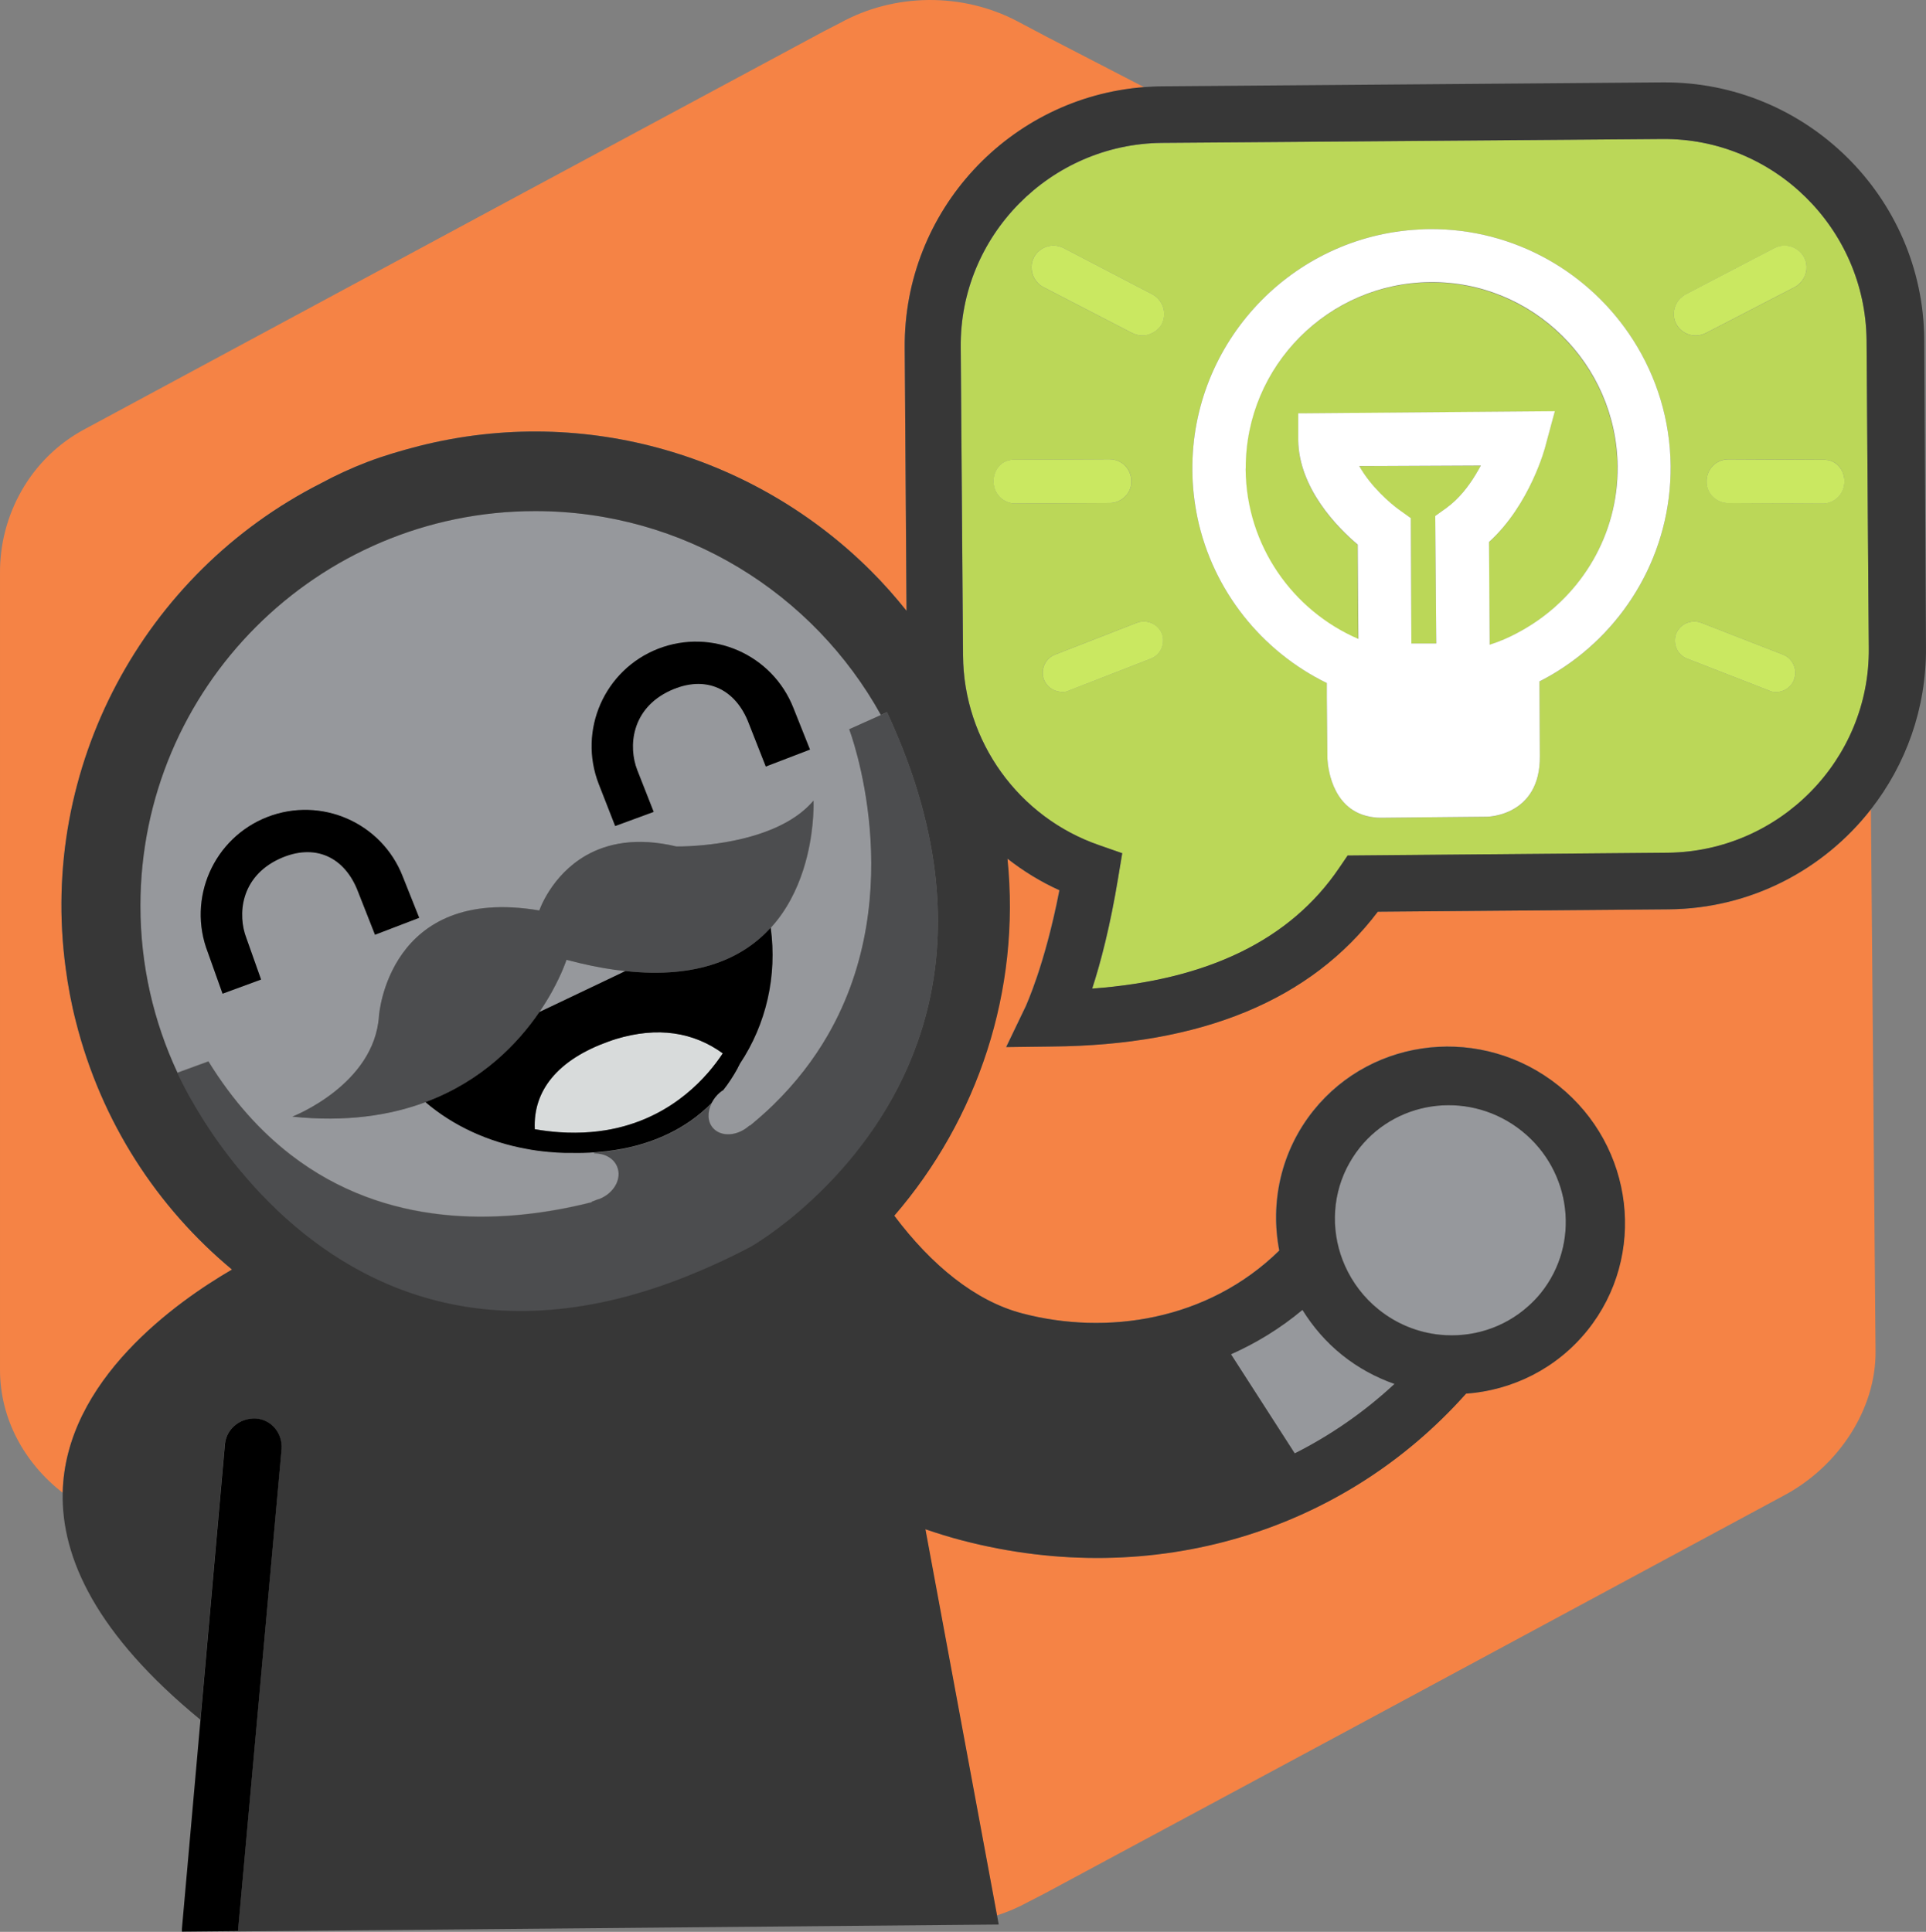 <?xml version="1.0" encoding="utf-8"?>
<!-- Generator: Adobe Illustrator 16.0.0, SVG Export Plug-In . SVG Version: 6.00 Build 0)  -->
<!DOCTYPE svg PUBLIC "-//W3C//DTD SVG 1.1//EN" "http://www.w3.org/Graphics/SVG/1.1/DTD/svg11.dtd">
<svg version="1.1" id="Слой_1" xmlns="http://www.w3.org/2000/svg" xmlns:xlink="http://www.w3.org/1999/xlink" x="0px" y="0px"
	 width="200.002px" height="200.626px" viewBox="0 0 200.002 200.626" enable-background="new 0 0 200.002 200.626"
	 xml:space="preserve">
<rect x="0" y="0" width="200.002" height="200.626" fill="#808080" stroke="none"/>
<g>
	<defs>
		<rect id="SVGID_1_" width="200.002" height="200.626"/>
	</defs>
	<clipPath id="SVGID_2_">
		<use xlink:href="#SVGID_1_"  overflow="visible"/>
	</clipPath>
	<path clip-path="url(#SVGID_2_)" fill="#F58345" d="M93.941,36.146c-0.11-14.26,10.91-26.03,24.87-27.09l-10.05-5.2l-3.12-1.65
		c-5.71-3-12.76-2.94-18.41,0.18l-1.71,0.88l-31.93,17.17l-44.77,24.12c-5.65,3-8.88,8.94-8.82,15v82.709
		c0,5.011,2.46,9.62,6.51,12.761c0.26-11.7,11.88-19.87,17.58-23.181c-7.72-6.43-13.56-15.27-16.21-25.76
		c-0.47-1.82-0.82-3.71-1.06-5.53c-2.82-20.82,8.06-41,26.47-50.35c1.53-0.82,3.18-1.59,4.88-2.24c1.71-0.65,3.53-1.18,5.35-1.65
		c17.47-4.41,35.12,1.18,46.94,13c1.31,1.29,2.52,2.68,3.67,4.12L93.941,36.146z M194.281,84.056
		c-4.891,6.26-12.471,10.31-20.99,10.38l-30.24,0.24c-6.94,9.181-18.29,13.88-33.88,14l-4.71,0.061l2.06-4.29
		c0-0.061,1.94-4.12,3.471-12c-1.95-0.88-3.75-2-5.4-3.28c1.39,13.74-3.12,27.07-11.75,37.08c3.86,5.14,8.4,8.86,13.27,10.14
		c8.761,2.311,19.261,0.79,26.71-6.52c-0.96-4.99,0.16-10.311,3.551-14.54c6.199-7.73,17.59-8.891,25.449-2.58
		c7.86,6.3,9.2,17.68,3,25.399c-3.21,4-7.819,6.23-12.609,6.58c-12.7,14.28-32.39,20.431-52.29,15.25
		c-1.29-0.33-2.57-0.729-3.85-1.17l7.44,40.12c1.13-0.37,2.24-0.84,3.29-1.42l1.71-0.88l31.96-17.19l44.76-24.119
		c5.65-3,9.59-8.94,9.53-15L194.281,84.056z"/>
	<path clip-path="url(#SVGID_2_)" fill="#BBD758" d="M140.98,56.576c-2.1-1.77-6.12-5.85-6.18-10.87v-2.76h0.26l26.391-0.22
		l-0.94,3.48c-0.06,0.28-1.66,6.23-5.9,10.1l0.07,10.24v0.43c0.53-0.18,1.061-0.37,1.57-0.59c0.81-0.35,1.59-0.77,2.34-1.22
		c5.66-3.41,9.44-9.61,9.36-16.68c-0.11-10.65-8.83-19.26-19.48-19.15c-10.58,0.11-19.13,8.71-19.14,19.27l-0.011,0.21
		c0.08,7.89,4.891,14.65,11.711,17.58l-0.011-1.22L140.98,56.576z M193.98,56.236l-0.149-20.92c-0.12-11.59-9.65-21-21.24-20.88
		l-42.71,0.34l-9.23,0.07c-11.59,0.12-21,9.65-20.879,21.24l0.24,32c0.06,8.88,5.76,16.82,14.18,19.71l2.351,0.82l-0.41,2.47
		c-0.82,5.06-1.82,8.88-2.71,11.59c12-0.88,20.59-5.06,25.649-12.53l0.881-1.29l33.239-0.29c11.591-0.12,21-9.65,20.88-21.24
		L193.98,56.236z M174.491,30.996c0.159-0.16,0.329-0.3,0.54-0.41l9.22-4.81c1.14-0.59,2.5-0.14,3.09,0.95
		c0.43,0.83,0.3,1.77-0.22,2.45c-0.19,0.26-0.44,0.48-0.74,0.64l-9.22,4.77c-0.36,0.18-0.73,0.27-1.091,0.27
		c-0.819,0-1.59-0.45-2-1.18C173.591,32.746,173.811,31.676,174.491,30.996z M110.461,25.766l9.22,4.81
		c1.09,0.59,1.54,1.95,0.95,3.09c-0.24,0.42-0.61,0.74-1.03,0.94c-0.3,0.14-0.63,0.24-0.97,0.24c-0.36,0-0.73-0.09-1.09-0.27
		l-9.221-4.77c-0.8-0.43-1.25-1.28-1.21-2.15c0.021-0.32,0.091-0.64,0.25-0.94C107.961,25.626,109.32,25.176,110.461,25.766
		 M105.451,52.286c-1.091,0-1.971-0.73-2.2-1.73c-0.04-0.17-0.07-0.35-0.07-0.54c0-1.27,0.86-2.36,2.271-2.27l9.77-0.05
		c1.271,0,2.271,1,2.271,2.27c0.029,0.71-0.32,1.35-0.841,1.77c-0.38,0.31-0.859,0.5-1.38,0.5L105.451,52.286z M119.531,68.396
		l-8.53,3.32c-0.24,0.12-0.48,0.16-0.72,0.16l-0.311-0.05c-0.68-0.11-1.29-0.54-1.57-1.23c-0.399-1.04,0.12-2.2,1.12-2.6l8.521-3.32
		c1.04-0.4,2.2,0.12,2.6,1.12c0.311,0.8,0.07,1.67-0.51,2.21C119.961,68.166,119.761,68.306,119.531,68.396 M137.841,78.696
		l-0.06-6.23v-1.53c-6.771-3.31-11.83-9.6-13.431-17.17c-0.34-1.59-0.52-3.23-0.53-4.92c-0.109-13.33,10.37-24.36,23.561-25.01
		c0.35-0.02,0.7-0.03,1.05-0.04c8.87-0.07,16.72,4.55,21.17,11.53c2.42,3.79,3.84,8.27,3.88,13.08c0.07,8.95-4.62,16.86-11.71,21.29
		c-0.62,0.39-1.26,0.75-1.91,1.08v0.27l0.04,7.49c0.061,6.23-5.46,6.29-5.46,6.29l-11.029,0.11c-0.761,0-1.41-0.13-1.971-0.33
		C137.891,83.326,137.841,78.696,137.841,78.696z M186.301,70.596c-0.32,0.8-1.08,1.28-1.88,1.28c-0.24,0-0.48-0.04-0.72-0.16
		l-8.521-3.32c-1-0.4-1.52-1.56-1.12-2.6l0.13-0.25c0.48-0.83,1.521-1.24,2.471-0.87l8.52,3.32c0.99,0.4,1.51,1.55,1.13,2.58
		L186.301,70.596z M189.261,52.286l-9.81-0.05c-1.23,0-2.271-1.04-2.23-2.27c0-0.49,0.15-0.93,0.4-1.3
		c0.41-0.59,1.09-0.97,1.87-0.97l9.77,0.05c0.81-0.05,1.43,0.29,1.81,0.82l0.131,0.18c0.21,0.37,0.33,0.8,0.33,1.26l-0.03,0.26
		C191.381,51.416,190.44,52.286,189.261,52.286 M146.501,53.816l0.06,13.02h2.59l-0.01-0.87l-0.1-12.37l1.16-0.83l0.05-0.04
		c1.26-0.93,2.24-2.2,3-3.45c0.189-0.31,0.37-0.62,0.53-0.92l-10.48,0.05l-2.15,0.01c1.16,2.1,3.261,3.92,4.19,4.58L146.501,53.816z
		"/>
	<path clip-path="url(#SVGID_2_)" fill="#FFFFFF" d="M169.601,35.326c-4.45-6.98-12.3-11.6-21.17-11.53c-0.35,0-0.7,0.02-1.05,0.04
		c-13.19,0.66-23.67,11.68-23.561,25.01c0.011,1.68,0.2,3.33,0.53,4.92c1.601,7.57,6.66,13.86,13.431,17.17v1.53l0.06,6.23
		c0,0,0.05,4.63,3.6,5.9c0.57,0.2,1.21,0.33,1.971,0.33l11.029-0.11c0,0,5.521-0.06,5.46-6.29l-0.04-7.49v-0.27
		c0.65-0.33,1.29-0.69,1.91-1.08c7.08-4.43,11.78-12.34,11.71-21.29C173.44,43.596,172.021,39.116,169.601,35.326z M143.301,48.396
		l10.48-0.05c-0.16,0.3-0.351,0.61-0.53,0.92c-0.76,1.26-1.74,2.52-3,3.45l-0.05,0.04l-1.16,0.83l0.1,12.37l0.01,0.87h-2.59
		l-0.06-13.02l-1.16-0.83c-0.94-0.66-3.03-2.48-4.19-4.58H143.301z M158.601,65.146c-0.75,0.45-1.53,0.87-2.34,1.22
		c-0.51,0.22-1.04,0.42-1.57,0.59v-0.43l-0.069-10.24c4.25-3.86,5.85-9.82,5.899-10.1l0.94-3.48l-26.391,0.22h-0.26v2.76
		c0.061,5.02,4.08,9.1,6.181,10.87l0.06,8.58l0.01,1.22c-6.819-2.93-11.63-9.69-11.71-17.58l0.01-0.21
		c0.011-10.55,8.561-19.16,19.141-19.27c10.649-0.11,19.37,8.5,19.479,19.15C168.041,55.536,164.251,61.736,158.601,65.146z"/>
	<path clip-path="url(#SVGID_2_)" fill="#CAE861" d="M119.681,30.576l-9.22-4.81c-1.141-0.59-2.5-0.14-3.09,0.95
		c-0.16,0.3-0.24,0.62-0.25,0.94c-0.04,0.87,0.41,1.72,1.21,2.15l9.22,4.77c0.36,0.18,0.73,0.27,1.09,0.27
		c0.34,0,0.67-0.09,0.97-0.24c0.421-0.2,0.79-0.52,1.03-0.94C121.221,32.536,120.771,31.166,119.681,30.576 M116.641,51.736
		c0.53-0.42,0.87-1.06,0.84-1.77c0-1.27-1-2.27-2.27-2.27l-9.771,0.05c-1.409-0.09-2.27,1-2.27,2.27c0,0.19,0.03,0.36,0.07,0.54
		c0.239,1,1.119,1.73,2.199,1.73l9.811-0.05C115.781,52.236,116.251,52.046,116.641,51.736 M118.051,64.676l-8.52,3.32
		c-1,0.4-1.521,1.56-1.12,2.6c0.279,0.69,0.89,1.13,1.569,1.23l0.311,0.05c0.24,0,0.479-0.04,0.72-0.16l8.521-3.32
		c0.229-0.09,0.43-0.23,0.609-0.39c0.58-0.54,0.82-1.41,0.51-2.21C120.251,64.796,119.091,64.276,118.051,64.676 M176.07,34.846
		c0.36,0,0.73-0.09,1.091-0.27l9.22-4.77c0.3-0.16,0.54-0.38,0.74-0.64c0.52-0.68,0.649-1.63,0.22-2.45
		c-0.59-1.09-1.95-1.54-3.09-0.95l-9.22,4.81c-0.2,0.11-0.381,0.26-0.54,0.41c-0.681,0.69-0.9,1.75-0.421,2.67
		C174.48,34.396,175.251,34.846,176.07,34.846z M191.201,48.756l-0.131-0.18c-0.39-0.53-1.01-0.88-1.81-0.82l-9.77-0.05
		c-0.78,0-1.46,0.38-1.87,0.97c-0.25,0.37-0.4,0.81-0.4,1.3c-0.05,1.23,1,2.27,2.23,2.27l9.81,0.05c1.18,0,2.12-0.87,2.25-2.01
		l0.03-0.26C191.531,49.556,191.411,49.116,191.201,48.756 M185.181,67.996l-8.52-3.32c-0.95-0.36-1.99,0.04-2.471,0.87l-0.13,0.25
		c-0.399,1.04,0.12,2.2,1.12,2.6l8.521,3.32c0.239,0.12,0.479,0.16,0.72,0.16c0.8,0,1.56-0.48,1.88-1.28v-0.02
		C186.69,69.546,186.171,68.396,185.181,67.996"/>
	<path clip-path="url(#SVGID_2_)" fill="#D8DBDB" d="M76.681,110.766l-0.11,0.221l0.14-0.19L76.681,110.766z M63.941,107.906
		c-0.26,0.08-0.51,0.17-0.76,0.26c-2.49,0.88-4.57,2.15-5.92,3.82c-1.18,1.449-1.82,3.199-1.72,5.279
		c0.88,0.15,1.73,0.261,2.55,0.311c2.28,0.16,4.32-0.03,6.12-0.47c5.84-1.4,9.24-5.29,10.86-7.721
		C72.041,107.196,68.351,106.566,63.941,107.906"/>
	<path clip-path="url(#SVGID_2_)" fill="#96989C" d="M135.251,136.036c-2.311,1.93-4.811,3.46-7.431,4.609l6.62,10.29
		c3.761-1.89,7.25-4.31,10.36-7.21c-1.91-0.67-3.75-1.659-5.43-3C137.701,139.366,136.331,137.766,135.251,136.036z
		 M158.051,117.456c-5.19-4.17-12.73-3.4-16.84,1.72c-0.54,0.67-0.99,1.38-1.351,2.12c-1.6,3.21-1.609,6.96-0.159,10.18
		c0.76,1.7,1.93,3.261,3.489,4.511c1.891,1.52,4.101,2.38,6.341,2.609c3.289,0.34,6.64-0.67,9.18-2.96
		c0.47-0.42,0.91-0.87,1.32-1.38C164.121,129.156,163.241,121.626,158.051,117.456 M55.591,53.086c-22.64,0-41,18.36-41,41
		c0,6.18,1.38,12.04,3.83,17.29l3.23-1.18c2.57,4.17,5.47,7.33,8.56,9.71c9.92,7.649,21.68,7.13,30.11,5.189
		c0.4-0.09,0.8-0.189,1.19-0.29l-0.09-0.029c0.22-0.07,0.41-0.141,0.59-0.221l0.26-0.08c1.51-0.609,2.32-2.1,1.83-3.34
		c-0.36-0.89-1.31-1.399-2.38-1.39l-0.06-0.04l0.27-0.05c-0.98,0.069-1.91,0.09-2.74,0.069h-0.58c-0.55-0.01-1.09-0.05-1.64-0.1
		c-0.77-0.07-1.55-0.17-2.31-0.32c-3.94-0.72-7.59-2.39-10.47-4.85c-3.7,1.38-8.25,2.08-13.82,1.5c0,0,8.53-3.29,9-10.47
		c0,0,0.94-13.59,16.65-10.94c0,0,1.22-3.64,4.86-5.71c2.18-1.24,5.22-1.92,9.38-0.93c0,0,0.89,0.01,2.24-0.09
		c3.21-0.25,9.06-1.2,12-4.67c0,0,0.12,2.57-0.66,5.75c-0.47,1.92-1.27,4.06-2.62,6.01c-0.35,0.5-0.74,0.99-1.17,1.46
		c0.69,4.979-0.45,9.99-3.2,14.12l-0.14,0.279l0.03,0.03l-0.14,0.19c-0.45,0.81-0.94,1.56-1.47,2.229l-0.35,0.25
		c-0.36,0.311-0.63,0.66-0.83,1.03l-0.05,0.09c-0.44,0.89-0.43,1.87,0.14,2.53c0.83,0.96,2.49,0.88,3.73-0.181l0.03-0.029l0.13-0.05
		c0.84-0.681,1.63-1.381,2.36-2.101c2.37-2.3,4.23-4.75,5.67-7.24c8.66-14.979,2.24-31.8,2.24-31.8l3.3-1.48
		C84.491,61.636,71.041,53.086,55.591,53.086z M38.941,97.086l-1.76-4.47c-1.35-3.59-4.47-5.12-8.18-3.41
		c-4.06,1.88-4.35,5.82-3.41,8.24l1.53,4.291l-4,1.47l-1.53-4.29c-2.18-5.59,0.59-11.88,6.18-14.06c5.59-2.18,11.88,0.59,14.06,6.18
		l1.71,4.29L38.941,97.086 M79.531,79.616l-1.76-4.47c-1.35-3.59-4.47-5.12-8.18-3.41c-4.06,1.88-4.35,5.82-3.41,8.24l1.71,4.35
		l-4,1.47l-1.71-4.36c-2.18-5.59,0.59-11.88,6.18-14.06s11.88,0.59,14.06,6.18l1.71,4.29L79.531,79.616 M57.311,102.986
		c-0.36,0.649-0.79,1.37-1.31,2.12l1.19-0.561l6.51-3.1l1.24-0.59c-0.37-0.04-0.73-0.08-1.11-0.131c-1.55-0.22-3.21-0.56-5.01-1.04
		C58.821,99.676,58.391,101.036,57.311,102.986z"/>
	<path clip-path="url(#SVGID_2_)" fill="#4C4D4F" d="M92.121,73.966l-0.64,0.29l-3.3,1.48c0,0,6.42,16.82-2.24,31.8
		c-1.44,2.49-3.3,4.93-5.67,7.24c-0.73,0.71-1.53,1.409-2.36,2.1l-0.13,0.05l-0.03,0.03c-1.23,1.06-2.9,1.14-3.73,0.18
		c-0.57-0.66-0.58-1.64-0.14-2.529c-2.7,2.739-6.02,4.09-9.12,4.71c-0.61,0.119-1.22,0.22-1.8,0.279c-0.35,0.04-0.7,0.07-1.04,0.101
		l-0.27,0.05l0.06,0.04c1.07-0.01,2.02,0.49,2.38,1.39c0.5,1.24-0.32,2.73-1.83,3.34l-0.26,0.08c-0.18,0.07-0.37,0.15-0.59,0.221
		l0.09,0.029c-0.39,0.101-0.78,0.2-1.19,0.29c-8.43,1.94-20.2,2.46-30.11-5.189c-3.08-2.38-5.99-5.551-8.56-9.71l-3.23,1.18
		l0.16,0.36l0.1,0.21c0.17,0.34,0.41,0.83,0.74,1.439l0.29,0.54c0.2,0.37,0.41,0.73,0.63,1.09c0.1,0.181,0.21,0.36,0.33,0.54
		c1.07,1.75,2.53,3.9,4.39,6.141c7.08,8.489,20.06,18.31,40.13,12.92c1.13-0.3,2.28-0.65,3.45-1.061c0.83-0.279,1.66-0.6,2.51-0.93
		c2.19-0.86,4.45-1.89,6.8-3.13c0,0,2.88-1.63,6.43-4.93c1.03-0.961,2.12-2.061,3.21-3.311c0.4-0.46,0.8-0.93,1.19-1.42l0.07-0.09
		C95.961,110.816,102.23,95.676,92.121,73.966z M44.181,114.466c5.89-2.189,9.61-6.109,11.83-9.359c0.51-0.75,0.95-1.471,1.31-2.12
		c1.07-1.94,1.51-3.311,1.51-3.311c1.79,0.48,3.45,0.82,5.01,1.04c0.38,0.05,0.75,0.09,1.11,0.13c7.59,0.83,12.23-1.37,15.07-4.479
		c0.43-0.47,0.82-0.96,1.17-1.46c1.35-1.95,2.15-4.09,2.62-6.01c0.78-3.19,0.66-5.75,0.66-5.75c-2.94,3.48-8.79,4.42-12,4.67
		c-1.35,0.11-2.24,0.09-2.24,0.09c-4.16-0.99-7.2-0.31-9.38,0.93c-3.63,2.08-4.85,5.72-4.85,5.72
		c-15.71-2.65-16.65,10.94-16.65,10.94c-0.47,7.18-9,10.47-9,10.47C35.921,116.546,40.481,115.846,44.181,114.466z"/>
	<path clip-path="url(#SVGID_2_)" fill="#373737" d="M199.82,35.256c-0.109-14.82-12.289-26.82-27.17-26.7l-52,0.41
		c-0.619,0-1.229,0.04-1.83,0.08c-13.97,1.06-24.99,12.83-24.87,27.09l0.19,27.3c-1.15-1.44-2.37-2.82-3.67-4.12
		c-11.82-11.82-29.47-17.41-46.94-13c-1.82,0.47-3.65,1-5.35,1.65c-1.71,0.65-3.35,1.41-4.88,2.24
		c-18.42,9.35-29.3,29.52-26.48,50.35c0.24,1.82,0.59,3.709,1.06,5.53c2.65,10.49,8.48,19.33,16.21,25.76
		c-5.7,3.311-17.32,11.48-17.58,23.181c-0.15,6.76,3.5,14.71,14.3,23.569l1.07-12.04l0.27-3.08l1.2-13.51
		c0.15-1.31,1.14-2.33,2.41-2.58c0.27-0.05,0.54-0.08,0.82-0.06c1.59,0.12,2.76,1.53,2.65,3.18l-1.44,15.9l-3.09,34.16l-5.23,0.05
		v0.01l84.24-0.76l-0.17-0.931l-7.44-40.119c1.28,0.439,2.57,0.84,3.85,1.17c19.9,5.18,39.59-0.971,52.291-15.25
		c4.79-0.351,9.39-2.58,12.609-6.58c6.2-7.73,4.86-19.101-3-25.4c-7.859-6.3-19.25-5.14-25.45,2.58c-3.39,4.23-4.51,9.56-3.55,14.54
		c-7.45,7.3-17.96,8.83-26.71,6.52c-4.87-1.279-9.41-5-13.27-10.14c8.64-10.01,13.15-23.34,11.75-37.08
		c1.649,1.29,3.449,2.4,5.399,3.28c-1.529,7.88-3.47,11.939-3.47,12l-2.06,4.29l4.71-0.061c15.59-0.119,26.939-4.819,33.88-14
		l30.21-0.25c8.52-0.07,16.1-4.12,20.99-10.38c3.619-4.63,5.77-10.47,5.72-16.8L199.82,35.256z M173.181,88.556l-33.24,0.29
		l-0.88,1.29c-5.06,7.47-13.649,11.65-25.649,12.53c0.88-2.71,1.88-6.53,2.71-11.59l0.41-2.47l-2.351-0.82
		c-8.41-2.88-14.12-10.82-14.18-19.71l-0.24-32c-0.12-11.59,9.29-21.12,20.88-21.24l9.23-0.07l42.72-0.33
		c11.59-0.12,21.12,9.29,21.24,20.88l0.149,20.92l0.08,11.08C194.181,78.906,184.761,88.436,173.181,88.556z M141.201,119.186
		c4.109-5.119,11.649-5.89,16.84-1.72c5.189,4.17,6.08,11.69,1.97,16.811c-0.41,0.51-0.85,0.96-1.32,1.38
		c-2.54,2.279-5.89,3.3-9.18,2.96c-2.24-0.23-4.45-1.09-6.34-2.61c-1.561-1.25-2.72-2.81-3.49-4.51
		c-1.45-3.22-1.439-6.97,0.16-10.18C140.221,120.566,140.671,119.856,141.201,119.186z M135.251,136.036
		c1.08,1.74,2.439,3.34,4.13,4.689c1.67,1.341,3.52,2.33,5.43,3c-3.12,2.9-6.609,5.32-10.359,7.21l-6.62-10.29
		C130.44,139.486,132.94,137.966,135.251,136.036z M88.841,119.736l-0.07,0.09c-0.4,0.49-0.79,0.97-1.19,1.42
		c-1.09,1.25-2.18,2.35-3.21,3.31c-3.54,3.301-6.43,4.931-6.43,4.931c-2.34,1.229-4.61,2.26-6.8,3.13
		c-0.85,0.33-1.69,0.649-2.51,0.93c-1.17,0.4-2.32,0.75-3.45,1.061c-20.07,5.39-33.05-4.431-40.13-12.921
		c-1.87-2.239-3.33-4.39-4.39-6.14l-0.33-0.54c-0.23-0.39-0.44-0.75-0.63-1.09l-0.29-0.54c-0.33-0.61-0.57-1.1-0.74-1.44l-0.1-0.21
		l-0.16-0.359c-2.45-5.26-3.83-11.11-3.83-17.29c0-22.64,18.36-41,41-41c15.45,0,28.9,8.55,35.89,21.17l0.64-0.29
		C102.23,95.676,95.961,110.816,88.841,119.736z"/>
	<path clip-path="url(#SVGID_2_)" d="M27.761,84.846c-5.59,2.18-8.35,8.47-6.18,14.06l1.53,4.291l4-1.471l-1.52-4.29
		c-0.94-2.41-0.65-6.35,3.41-8.24c3.71-1.71,6.82-0.18,8.18,3.41l1.76,4.47l4.59-1.76l-1.71-4.29
		C39.651,85.436,33.351,82.676,27.761,84.846 M63.881,85.786l4-1.47l-1.71-4.35c-0.94-2.41-0.65-6.35,3.41-8.24
		c3.71-1.71,6.82-0.18,8.18,3.41l1.76,4.47l4.59-1.76l-1.71-4.29c-2.18-5.59-8.47-8.35-14.06-6.18c-5.58,2.18-8.34,8.47-6.16,14.06
		L63.881,85.786z M64.941,100.846l-1.23,0.59l-6.51,3.101l-1.19,0.56c-2.22,3.25-5.94,7.17-11.83,9.36
		c2.87,2.46,6.53,4.14,10.47,4.85c0.76,0.15,1.53,0.25,2.31,0.32c0.54,0.05,1.09,0.09,1.64,0.1h0.58
		c0.84,0.021,1.76,0.011,2.74-0.069c0.34-0.03,0.69-0.061,1.04-0.101c0.59-0.069,1.19-0.16,1.8-0.279c3.1-0.62,6.41-1.971,9.12-4.71
		l0.05-0.091c0.2-0.369,0.47-0.729,0.83-1.029c0.11-0.101,0.23-0.17,0.35-0.25c0.53-0.67,1.02-1.42,1.47-2.23l0.11-0.22l0.14-0.28
		c2.75-4.13,3.88-9.14,3.2-14.12C77.181,99.476,72.531,101.676,64.941,100.846z M64.201,117.116c-1.8,0.43-3.83,0.62-6.12,0.47
		c-0.82-0.06-1.67-0.16-2.55-0.31c-0.1-2.07,0.54-3.83,1.72-5.28c1.36-1.67,3.43-2.93,5.92-3.82c0.25-0.09,0.5-0.18,0.76-0.26
		c4.4-1.34,8.1-0.71,11.12,1.479C73.451,111.826,70.041,115.716,64.201,117.116 M26.591,147.316c-0.28-0.021-0.56,0.01-0.82,0.06
		c-1.27,0.25-2.27,1.27-2.41,2.58l-1.2,13.51l-0.27,3.08l-1.07,12.04l-1.93,21.73v0.29l0.59-0.011l5.23-0.05l3.09-34.16l1.44-15.899
		C29.351,148.846,28.181,147.436,26.591,147.316z"/>
</g>
</svg>
